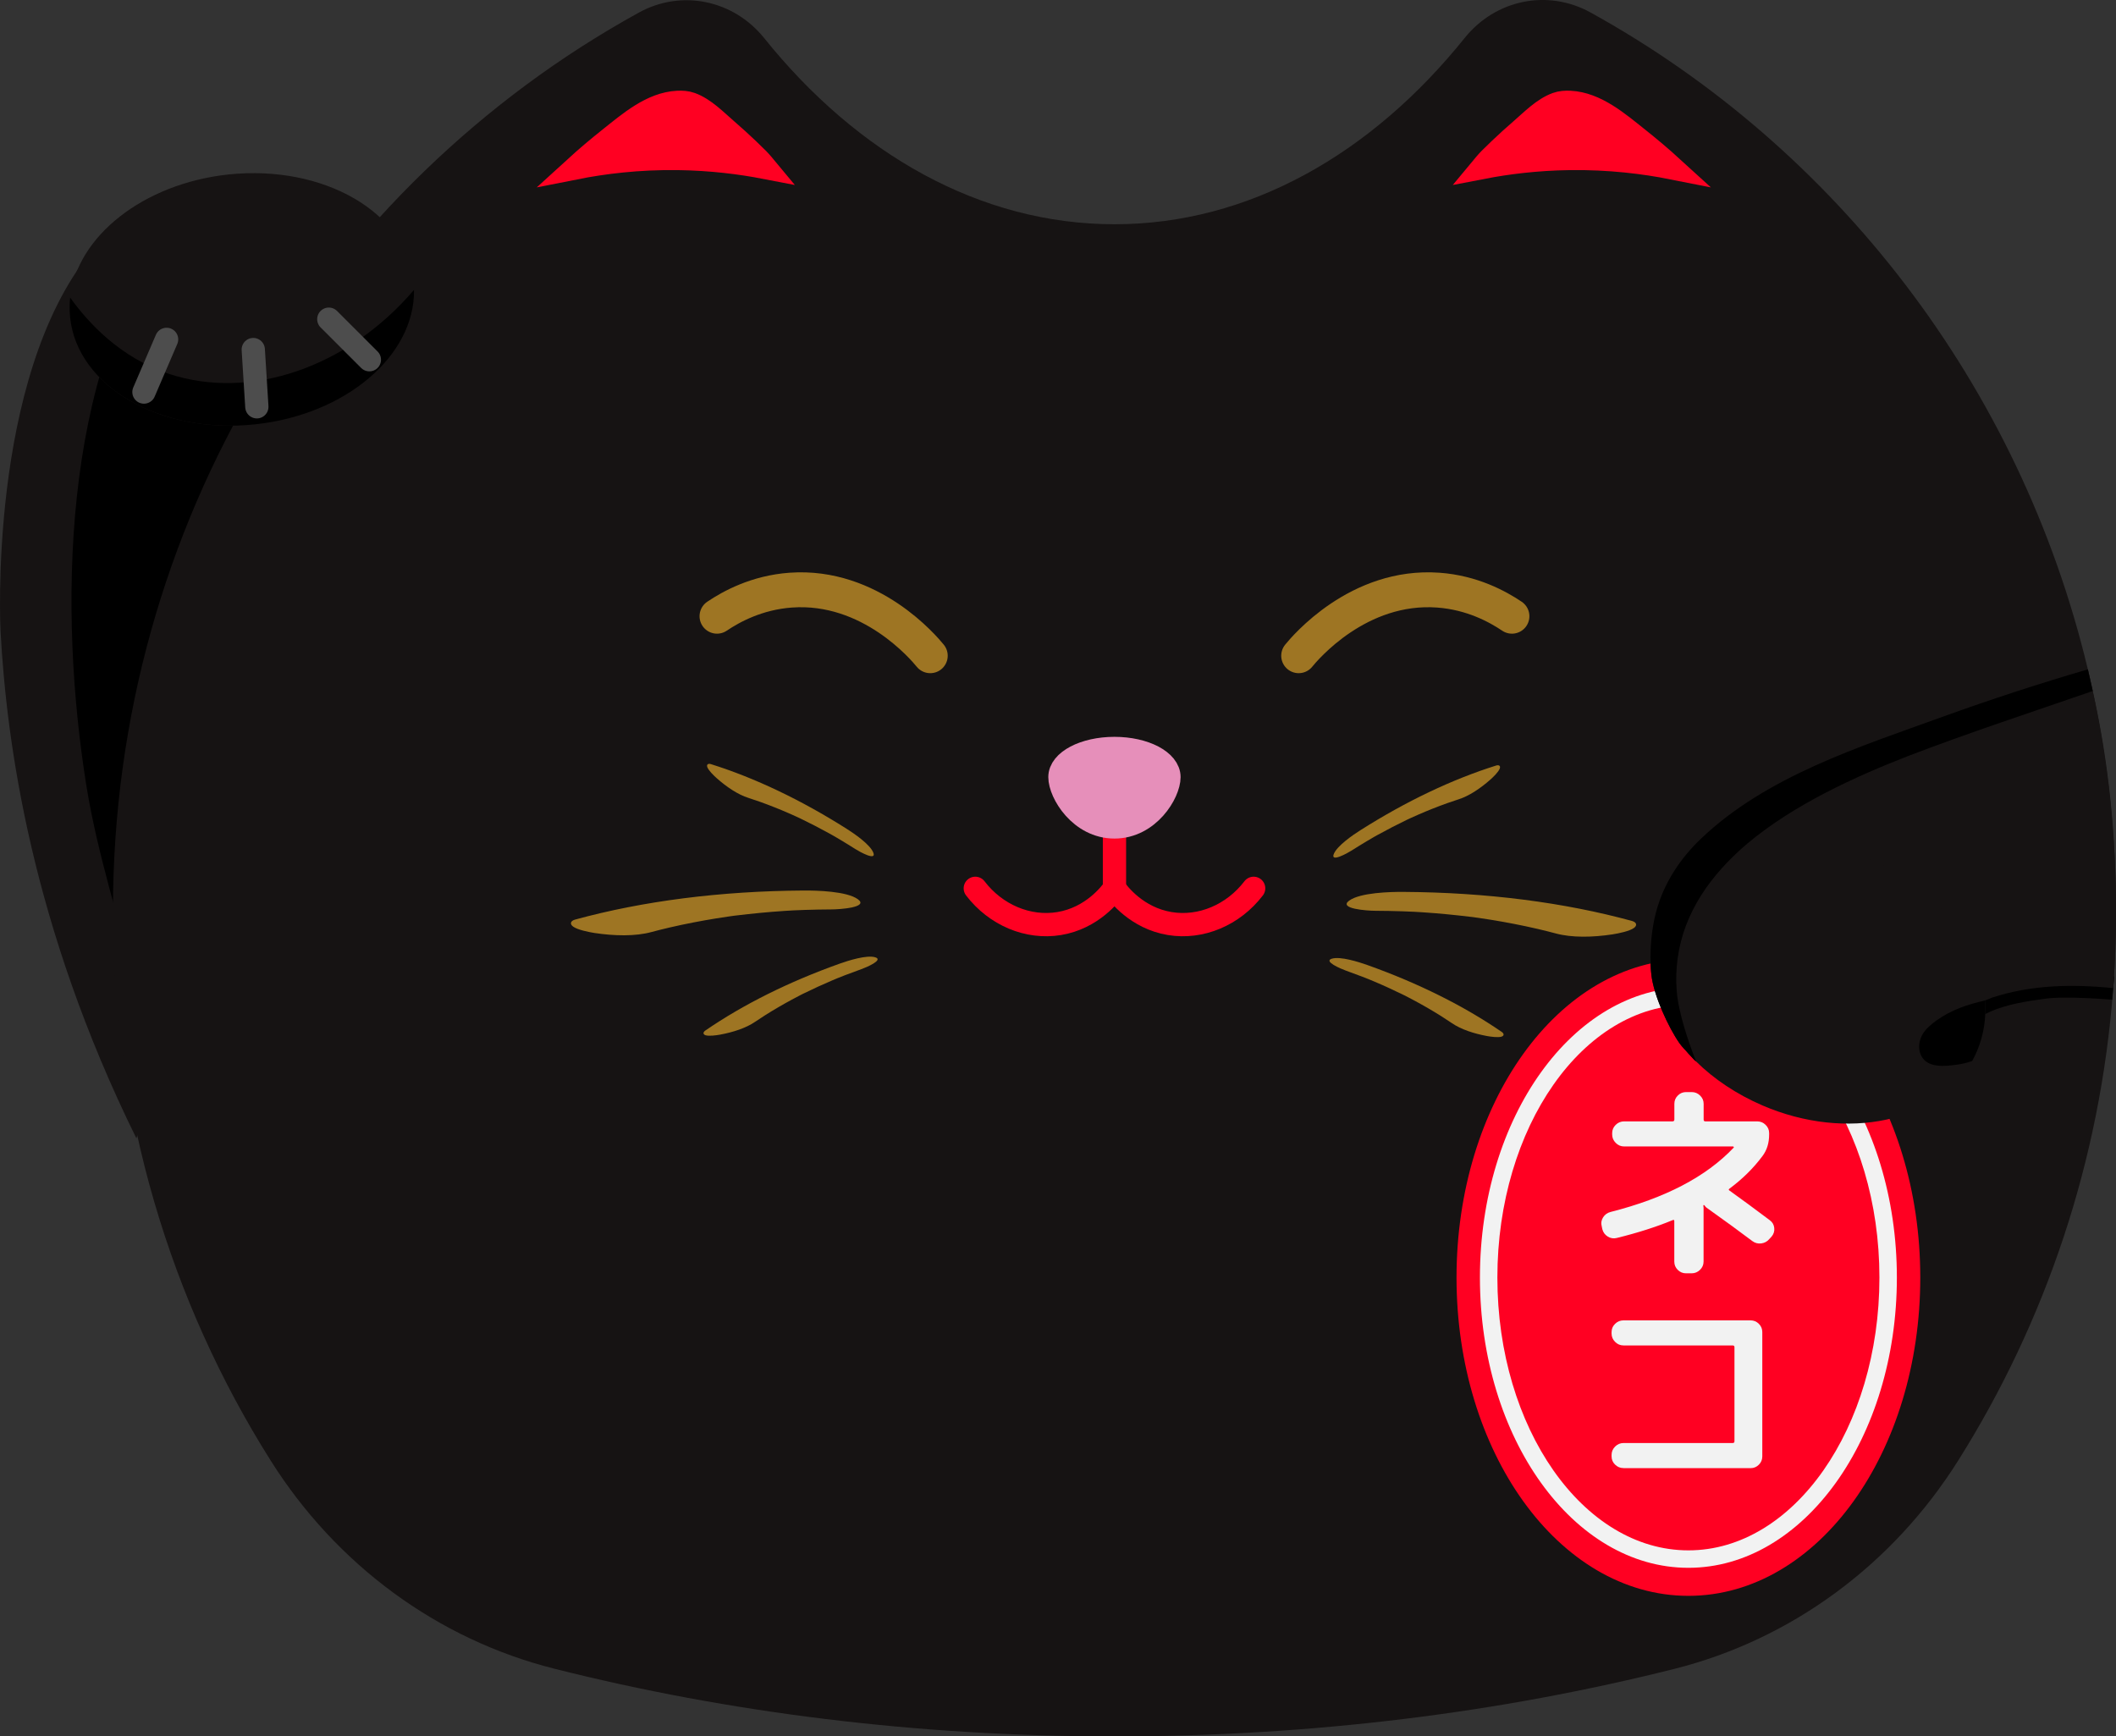 <?xml version="1.0" encoding="utf-8"?>
<!-- Generator: Adobe Illustrator 25.2.1, SVG Export Plug-In . SVG Version: 6.00 Build 0)  -->
<svg version="1.1" id="Layer_4" xmlns="http://www.w3.org/2000/svg" xmlns:xlink="http://www.w3.org/1999/xlink" x="0px" y="0px"
	 viewBox="0 0 90.944 74.628" style="enable-background:new 0 0 90.944 74.628;" xml:space="preserve">
<rect x="0" y="0" width="90.944" height="74.628" fill="#333333" stroke="none"/>
<style type="text/css">
	.st0{fill:#161313;}
	.st1{fill:none;stroke:#4D4D4D;stroke-linecap:round;stroke-miterlimit:10;}
	.st2{fill:#FF0022;stroke:#FF0022;stroke-miterlimit:10;}
	.st3{fill:#F2F2F2;}
	.st4{fill:none;stroke:#000000;stroke-miterlimit:10;}
	.st5{fill:none;stroke:#FF0022;stroke-linecap:round;stroke-miterlimit:10;}
	.st6{fill:#E68FBA;stroke:#E68FBA;stroke-miterlimit:10;}
	.st7{fill:none;stroke:#9E7523;stroke-width:1.5;stroke-linecap:round;stroke-miterlimit:10;}
	.st8{fill:#9E7523;}
</style>
<g id="left_arm">
	<path class="st0" d="M6.834,45.498c-0.42,1.51-0.76,2.69-0.97,3.43c-4.51-9.14-5.58-17-5.84-21.79c0,0-0.57-10.83,3.88-16.31
		c0.45-0.56,1.49-1.79,3.11-2.09c0,0,0.44-0.08,1.15,0.02h0.01c0.81,0.1,1.96,0.43,3.2,1.34
		C15.374,13.028,9.514,35.848,6.834,45.498z"/>
	<path d="M6.834,45.498c-0.39-1.21-0.86-2.44-0.95-2.8c-0.69-2.98-1.68-5.88-2.17-8.92c-1.19-7.41-1.11-17.74,3.62-24.05
		c0.28-0.37,0.55-0.69,0.83-0.97h0.01c0.81,0.1,1.96,0.43,3.2,1.34C15.374,13.028,9.514,35.848,6.834,45.498z"/>
</g>
<path class="st0" d="M90.944,39.148c0,1.12-0.04,2.22-0.12,3.32c-0.55,7.43-2.92,14.36-6.66,20.3c-2.83,4.5-7.19,7.7-12.21,8.96
	c-7.48,1.88-15.58,2.9-24.05,2.9c-8.48,0-16.59-1.02-24.08-2.91c-5.01-1.26-9.37-4.46-12.2-8.96c-4.29-6.81-6.77-14.92-6.77-23.61
	c0-16.7,9.14-31.2,22.61-38.61c1.82-1,4.05-0.55,5.38,1.1c4,4.98,9.28,8,15.06,8c5.79,0,11.06-3.04,15.05-8.01
	c1.33-1.65,3.56-2.1,5.39-1.1c10.57,5.83,18.48,16.04,21.39,28.24C90.524,32.098,90.944,35.578,90.944,39.148z"/>
<g id="left_paw">
	<path class="st0" d="M17.794,12.458c0.04,2.82-2.93,5.37-6.84,5.78c-4.07,0.43-7.63-1.63-7.94-4.59c-0.03-0.29-0.03-0.58,0-0.86
		c0.29-2.62,3.14-4.9,6.81-5.29c4.08-0.43,7.64,1.63,7.95,4.59C17.784,12.208,17.794,12.338,17.794,12.458z"/>
	<path d="M17.794,12.458c0.04,2.82-2.93,5.37-6.84,5.78c-4.07,0.43-7.63-1.63-7.94-4.59c-0.03-0.29-0.03-0.58,0-0.86
		c0.79,1.1,2.15,2.58,4.25,3.28C10.734,17.218,14.924,15.818,17.794,12.458z"/>
	<g id="Layer_11">
		<line class="st1" x1="7.16" y1="14.586" x2="6.187" y2="16.85"/>
		<line class="st1" x1="10.885" y1="15.024" x2="11.039" y2="17.483"/>
		<line class="st1" x1="14.132" y1="13.718" x2="15.875" y2="15.46"/>
	</g>
</g>
<g id="neko">
	<ellipse class="st2" cx="72.566" cy="54.908" rx="9.466" ry="13.179"/>
	<g>
		<path class="st3" d="M72.566,43.184c4.527,0,8.21,5.259,8.21,11.724s-3.683,11.724-8.21,11.724c-4.527,0-8.21-5.259-8.21-11.724
			S68.039,43.184,72.566,43.184 M72.566,42.434c-4.949,0-8.96,5.585-8.96,12.474c0,6.889,4.012,12.474,8.96,12.474
			c4.949,0,8.96-5.585,8.96-12.474C81.526,48.018,77.515,42.434,72.566,42.434L72.566,42.434z"/>
	</g>
	<g>
		<path class="st3" d="M68.866,52.827l-0.026-0.126c-0.036-0.132-0.017-0.258,0.058-0.378c0.075-0.12,0.182-0.198,0.32-0.234
			c2.346-0.594,4.109-1.515,5.292-2.763c0.012-0.006,0.013-0.017,0.004-0.031c-0.009-0.016-0.02-0.022-0.031-0.022h-4.68
			c-0.139,0-0.259-0.051-0.36-0.153c-0.102-0.102-0.153-0.222-0.153-0.36v-0.062c0-0.138,0.052-0.257,0.153-0.355
			c0.102-0.1,0.222-0.148,0.36-0.148h2.079c0.054,0,0.081-0.027,0.081-0.081v-0.675c0-0.139,0.049-0.257,0.148-0.355
			c0.099-0.1,0.217-0.148,0.355-0.148h0.242c0.139,0,0.259,0.049,0.36,0.148c0.102,0.099,0.153,0.217,0.153,0.355v0.675
			c0,0.054,0.023,0.081,0.071,0.081h2.232c0.138,0,0.258,0.049,0.36,0.148c0.102,0.099,0.152,0.218,0.152,0.355v0.062
			c0,0.366-0.096,0.676-0.288,0.928c-0.384,0.516-0.854,0.98-1.412,1.395c-0.043,0.03-0.046,0.058-0.01,0.081
			c0.504,0.36,1.083,0.786,1.737,1.278c0.114,0.084,0.179,0.194,0.193,0.333c0.015,0.138-0.022,0.261-0.112,0.369l-0.099,0.107
			c-0.091,0.108-0.206,0.171-0.347,0.189c-0.142,0.018-0.269-0.016-0.383-0.1c-0.54-0.407-1.194-0.885-1.962-1.431
			c-0.024-0.012-0.057-0.048-0.099-0.108c-0.019-0.012-0.03-0.015-0.036-0.009s-0.009,0.019-0.009,0.036
			c0,0.006,0.001,0.018,0.004,0.036c0.003,0.018,0.005,0.033,0.005,0.045v2.313c0,0.138-0.052,0.256-0.153,0.355
			c-0.102,0.099-0.222,0.148-0.36,0.148h-0.242c-0.139,0-0.257-0.05-0.355-0.148c-0.1-0.1-0.148-0.218-0.148-0.355v-1.737
			c0-0.054-0.024-0.069-0.072-0.045c-0.696,0.288-1.494,0.543-2.395,0.765c-0.138,0.036-0.269,0.017-0.392-0.059
			S68.903,52.965,68.866,52.827z"/>
		<path class="st3" d="M69.776,63.096c-0.138,0-0.258-0.049-0.36-0.148c-0.102-0.099-0.152-0.217-0.152-0.355v-0.062
			c0-0.138,0.051-0.258,0.152-0.36c0.103-0.102,0.223-0.152,0.36-0.152h4.689c0.054,0,0.081-0.024,0.081-0.072v-4.05
			c0-0.048-0.027-0.072-0.081-0.072h-4.689c-0.138,0-0.258-0.051-0.36-0.153c-0.102-0.102-0.152-0.222-0.152-0.359v-0.063
			c0-0.138,0.051-0.257,0.152-0.355c0.103-0.099,0.223-0.148,0.36-0.148h5.463c0.138,0,0.257,0.05,0.355,0.148
			c0.1,0.099,0.148,0.218,0.148,0.355v5.346c0,0.139-0.049,0.257-0.148,0.355c-0.099,0.1-0.218,0.148-0.355,0.148H69.776z"/>
	</g>
</g>
<g id="right_arm">
	<path class="st4" d="M90.824,42.468c0,0-2.01-0.175-2.981-0.042c-0.853,0.117-1.72,0.249-2.514,0.599
		c-0.687,0.303-1.317,0.77-1.956,1.162"/>
	<g>
		<path class="st0" d="M90.944,39.148c0,1.12-0.04,2.22-0.12,3.32c-1.78-0.18-3.54-0.14-5.21,0.41c-0.1,0.04-0.2,0.08-0.3,0.12
			c-5.02,2.01-7.71,3.25-8.38,3.86c-0.05,0.05-0.25,0.23-0.51,0.23c-0.24,0-0.44-0.16-0.6-0.34l-0.7-0.47
			c-0.29-0.03-0.51-0.11-0.65-0.18c-0.42-0.2-0.8-0.56-0.8-0.56s-0.2-0.55-0.59-1.65c-0.25-0.69-0.57-1.58-0.98-2.7
			c-0.24-0.69-0.52-1.46-0.83-2.32c0.01-0.01,0.01-0.02,0.01-0.03c0.33-0.99,0.93-1.94,1.81-2.78c2.82-2.7,6.83-3.96,10.42-5.26
			c2.05-0.74,4.13-1.42,6.22-2.03c0.07,0.31,0.14,0.62,0.21,0.93C90.643,32.795,90.944,35.975,90.944,39.148z"/>
	</g>
	<path class="st0" d="M84.964,45.188c-0.06,0.14-0.13,0.28-0.2,0.41c-1.46,2.61-5.38,3.48-9.02,1.91c-1.11-0.48-2.08-1.13-2.85-1.89
		c-0.03-0.02-0.06-0.05-0.09-0.08c-0.08-0.09-0.17-0.18-0.25-0.27c-0.06-0.07-0.12-0.14-0.18-0.2s-0.12-0.14-0.19-0.23
		c-0.47-0.67-1.11-2.05-1.21-2.95c-0.11-1.03,0.04-2.07,0.18-2.6c0.05-0.2,0.08-0.31,0.12-0.42c0.01-0.01,0.01-0.02,0.01-0.03
		c0.01-0.02,0.02-0.04,0.03-0.06c0.75-1.32,2.12-2.18,3.77-2.51c1.59-0.31,3.44-0.13,5.22,0.63c2.91,1.25,4.82,3.71,5.01,6.1
		C85.374,43.738,85.264,44.488,84.964,45.188z"/>
	<path d="M84.964,45.188c-0.06,0.14-0.13,0.28-0.2,0.41c-0.21,0.08-0.44,0.13-0.66,0.16c-0.51,0.07-1.27,0.16-1.54-0.4
		c-0.14-0.3-0.09-0.65,0.08-0.93c0.14-0.22,0.35-0.4,0.57-0.56c0.65-0.47,1.36-0.7,2.1-0.87
		C85.374,43.738,85.264,44.488,84.964,45.188z"/>
	<path d="M89.944,29.698c-2.65,0.92-5.32,1.79-7.95,2.8c-2.2,0.86-4.88,2.06-6.91,3.77c-1.55,1.32-2.71,2.94-2.98,4.92
		c-0.06,0.45-0.08,0.91-0.04,1.4c0.07,0.93,0.51,2.21,0.83,3.03c-0.03-0.02-0.06-0.05-0.09-0.08c-0.08-0.09-0.17-0.18-0.25-0.27
		c-0.06-0.07-0.12-0.14-0.18-0.2s-0.12-0.14-0.19-0.23c-0.47-0.67-1.11-2.05-1.21-2.95c-0.11-1.03,0.04-2.07,0.18-2.6
		c0.05-0.2,0.08-0.31,0.12-0.42c0.01-0.01,0.01-0.02,0.01-0.03c0.33-0.99,0.93-1.94,1.81-2.78c2.82-2.7,6.83-3.96,10.42-5.26
		c2.05-0.74,4.13-1.42,6.22-2.03C89.804,29.078,89.874,29.388,89.944,29.698z"/>
</g>
<g id="mouth">
	<line class="st5" x1="47.899" y1="33.989" x2="47.899" y2="38.179"/>
	<path class="st5" d="M47.899,38.179c-0.171,0.238-0.961,1.28-2.378,1.514c-1.341,0.221-2.727-0.368-3.604-1.514"/>
	<path class="st5" d="M47.899,38.179c0.171,0.238,0.961,1.28,2.378,1.514c1.341,0.221,2.727-0.368,3.604-1.514"/>
</g>
<path id="nose" class="st6" d="M45.555,33.399c0-0.68,1.049-1.231,2.343-1.231c1.294,0,2.343,0.551,2.343,1.231
	c0,0.68-0.871,2.141-2.343,2.141C46.427,35.54,45.555,34.079,45.555,33.399z"/>
<g id="eyes">
	<path class="st7" d="M64.982,26.484c-0.612-0.412-1.71-1.016-3.168-1.121c-3.436-0.248-5.736,2.497-5.998,2.819"/>
	<path class="st7" d="M30.816,26.484c0.612-0.412,1.71-1.016,3.168-1.121c3.436-0.248,5.736,2.497,5.998,2.819"/>
</g>
<g id="ears">
	<path class="st2" d="M24.729,7.215c0.481-0.439,0.98-0.859,1.49-1.264c0.832-0.662,1.79-1.496,2.899-1.551
		c0.195-0.01,0.394,0.001,0.578,0.068c0.578,0.21,1.073,0.727,1.531,1.123c0.314,0.271,0.621,0.55,0.921,0.836
		c0.145,0.139,0.289,0.279,0.431,0.421c0.106,0.106,0.306,0.347,0.306,0.347c-1.048-0.202-2.312-0.365-3.747-0.384
		C27.416,6.788,25.921,6.979,24.729,7.215z"/>
	<path class="st2" d="M71.872,7.215c-0.481-0.439-0.98-0.859-1.49-1.264c-0.832-0.662-1.79-1.496-2.899-1.551
		c-0.195-0.01-0.394,0.001-0.578,0.068c-0.578,0.21-1.073,0.727-1.531,1.123c-0.314,0.271-0.621,0.55-0.921,0.836
		c-0.145,0.139-0.289,0.279-0.431,0.421c-0.106,0.106-0.306,0.347-0.306,0.347c1.048-0.202,2.312-0.365,3.747-0.384
		C69.186,6.788,70.681,6.979,71.872,7.215z"/>
</g>
<g id="left_whiskers">
	<path class="st8" d="M32.166,34.292c0.114,0.036,0.32,0.105,0.494,0.167c0.21,0.075,0.421,0.155,0.633,0.239
		c0.2,0.079,0.401,0.163,0.602,0.251c0.101,0.044,0.202,0.089,0.303,0.135c0.051,0.023,0.101,0.047,0.152,0.07
		c0.139,0.064-0.185-0.09,0.058,0.028c0.407,0.197,0.814,0.405,1.223,0.631c0.063,0.035,0.335,0.189,0.143,0.079
		c0.115,0.066,0.23,0.133,0.344,0.202c0.217,0.129,0.433,0.263,0.649,0.4c0.192,0.121,0.909,0.518,0.769,0.155
		c-0.139-0.359-0.837-0.832-1.148-1.029c-1.971-1.249-3.949-2.188-5.832-2.779c-0.122-0.038-0.199,0.014-0.154,0.134
		c0.054,0.142,0.28,0.363,0.405,0.473C31.233,33.826,31.722,34.153,32.166,34.292L32.166,34.292z"/>
	<path class="st8" d="M32.452,43.917c0.098-0.067,0.28-0.187,0.436-0.286c0.188-0.119,0.381-0.236,0.579-0.351
		c0.186-0.108,0.375-0.215,0.569-0.319c0.097-0.052,0.194-0.104,0.293-0.155c0.049-0.026,0.099-0.051,0.148-0.077
		c0.136-0.07-0.185,0.09,0.058-0.028c0.406-0.199,0.821-0.391,1.251-0.573c0.066-0.028,0.356-0.147,0.15-0.064
		c0.123-0.05,0.247-0.099,0.371-0.147c0.236-0.091,0.474-0.179,0.715-0.265c0.214-0.076,0.968-0.396,0.596-0.509
		c-0.368-0.112-1.171,0.146-1.518,0.269c-2.198,0.782-4.157,1.76-5.784,2.878c-0.105,0.072-0.111,0.165,0.011,0.204
		c0.145,0.045,0.458,0.003,0.622-0.027C31.509,44.364,32.068,44.181,32.452,43.917L32.452,43.917z"/>
	<path class="st8" d="M27.997,40.058c0.176-0.048,0.499-0.13,0.776-0.194c0.332-0.077,0.671-0.149,1.014-0.216
		c0.323-0.063,0.652-0.121,0.984-0.175c0.166-0.027,0.334-0.053,0.502-0.077c0.084-0.012,0.169-0.024,0.253-0.036
		c0.232-0.033-0.313,0.038,0.098-0.012c0.687-0.083,1.385-0.152,2.099-0.199c0.11-0.007,0.589-0.034,0.249-0.017
		c0.203-0.01,0.407-0.018,0.611-0.025c0.387-0.013,0.777-0.02,1.169-0.022c0.348-0.002,1.601-0.086,1.119-0.437
		c-0.476-0.347-1.769-0.379-2.333-0.375c-3.576,0.023-6.903,0.451-9.821,1.249c-0.189,0.052-0.245,0.183-0.087,0.3
		c0.188,0.139,0.662,0.235,0.914,0.275C26.409,40.229,27.31,40.246,27.997,40.058L27.997,40.058z"/>
</g>
<g id="Layer_16">
	<path class="st8" d="M62.693,34.352c-0.114,0.036-0.32,0.105-0.494,0.167c-0.21,0.075-0.421,0.155-0.633,0.239
		c-0.2,0.079-0.401,0.163-0.602,0.251c-0.101,0.044-0.202,0.089-0.303,0.135c-0.051,0.023-0.101,0.047-0.152,0.07
		c-0.139,0.064,0.185-0.09-0.058,0.028c-0.407,0.197-0.814,0.405-1.223,0.631c-0.063,0.035-0.335,0.189-0.143,0.079
		c-0.115,0.066-0.23,0.133-0.344,0.202c-0.217,0.129-0.433,0.263-0.649,0.4c-0.192,0.121-0.909,0.518-0.769,0.155
		c0.139-0.359,0.837-0.832,1.148-1.029c1.971-1.249,3.949-2.188,5.832-2.779c0.122-0.038,0.199,0.014,0.154,0.134
		c-0.054,0.142-0.28,0.363-0.405,0.473C63.625,33.885,63.137,34.212,62.693,34.352L62.693,34.352z"/>
	<path class="st8" d="M62.407,43.977c-0.098-0.067-0.28-0.187-0.436-0.286c-0.188-0.119-0.381-0.236-0.579-0.351
		c-0.186-0.108-0.375-0.215-0.569-0.319c-0.097-0.052-0.194-0.104-0.293-0.155c-0.049-0.026-0.099-0.051-0.148-0.077
		c-0.136-0.07,0.185,0.09-0.058-0.028c-0.406-0.199-0.821-0.391-1.251-0.573c-0.066-0.028-0.356-0.147-0.15-0.064
		c-0.123-0.05-0.247-0.099-0.371-0.147c-0.236-0.091-0.474-0.179-0.715-0.265c-0.214-0.076-0.968-0.396-0.596-0.509
		c0.368-0.112,1.171,0.146,1.518,0.269c2.198,0.782,4.157,1.76,5.784,2.878c0.105,0.072,0.111,0.165-0.011,0.204
		c-0.145,0.045-0.458,0.003-0.622-0.027C63.349,44.423,62.79,44.24,62.407,43.977L62.407,43.977z"/>
	<path class="st8" d="M66.861,40.117c-0.176-0.048-0.499-0.13-0.776-0.194c-0.332-0.077-0.671-0.149-1.014-0.216
		c-0.323-0.063-0.652-0.121-0.984-0.175c-0.166-0.027-0.334-0.053-0.502-0.077c-0.084-0.012-0.169-0.024-0.253-0.036
		c-0.232-0.033,0.313,0.038-0.098-0.012c-0.687-0.083-1.385-0.152-2.099-0.199c-0.11-0.007-0.589-0.034-0.249-0.017
		c-0.203-0.01-0.407-0.018-0.611-0.025c-0.387-0.013-0.777-0.02-1.169-0.022c-0.348-0.002-1.601-0.086-1.119-0.437
		c0.476-0.347,1.769-0.379,2.333-0.375c3.576,0.023,6.903,0.451,9.821,1.249c0.189,0.052,0.245,0.183,0.087,0.3
		c-0.188,0.139-0.662,0.235-0.914,0.275C68.45,40.289,67.549,40.305,66.861,40.117L66.861,40.117z"/>
</g>
<g>
</g>
<g>
</g>
<g>
</g>
<g>
</g>
<g>
</g>
<g>
</g>
<g>
</g>
<g>
</g>
<g>
</g>
<g>
</g>
<g>
</g>
<g>
</g>
<g>
</g>
<g>
</g>
</svg>
